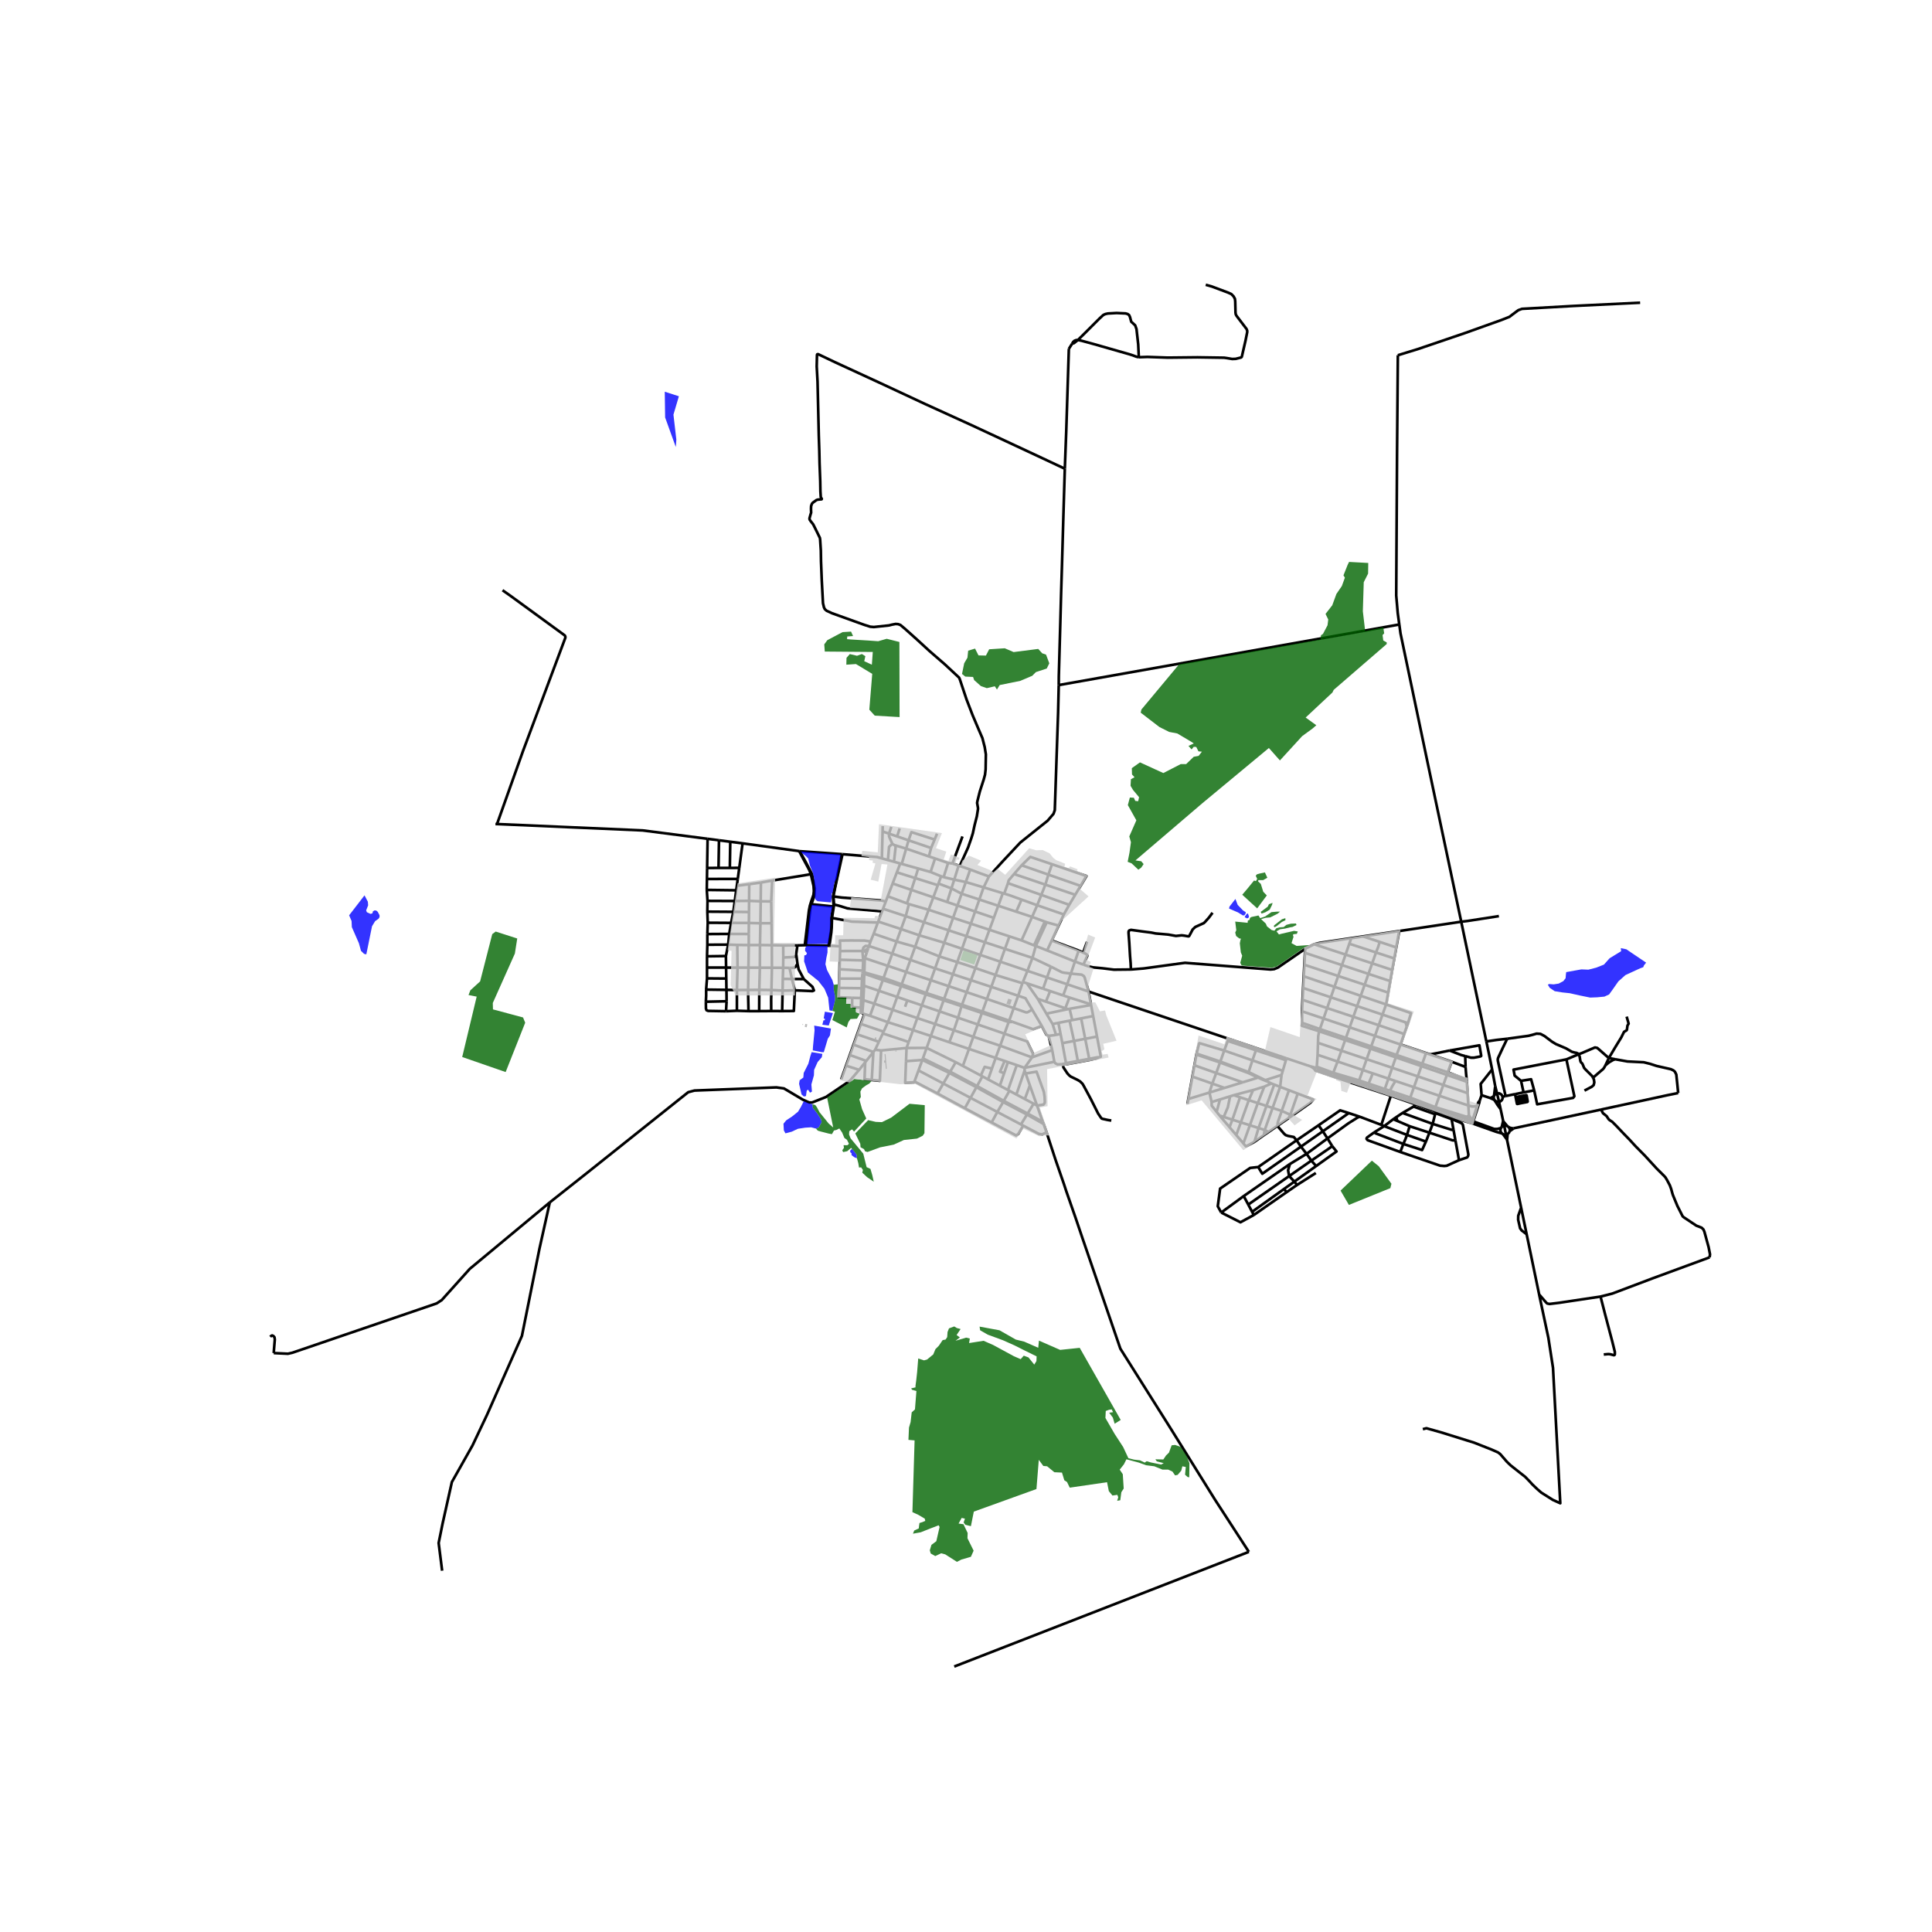 <svg xmlns="http://www.w3.org/2000/svg" width="960" height="960" viewBox="0 0 720 720"><defs><style>*{stroke-linejoin:round;stroke-linecap:butt}</style></defs><g id="figure_1"><path id="patch_1" d="M0 720h720V0H0z" style="fill:#fff"/><g id="axes_1"><path id="patch_2" d="M90 631.371h558V95.83H90z" style="fill:#fff"/><g id="LineCollection_1"><path d="m596.755 413.485-17.778 3.825-14.94 3.18" clip-path="url(#p57942ea3c9)" style="fill:none;stroke:#000"/><path d="m564.037 420.49-.61-.033-.81-.211-.443-.27M562.616 421.589l.422-.365.608-.358.39-.375M185.229 307.1l-.59.003M263.698 312.603l-24.18-3.126-54.29-2.378M187.272 219.96l3.137 2.21 20.094 14.655.192.447-.005.395-15.778 42.207-9.683 27.225M509.32 394.733l-1.432 4.032M509.32 394.733l1.4-3.942M509.32 394.733l-9.41-3.166M509.32 394.733l9.5 3.196M523.273 385.334l-9.456-3.265M523.273 385.334l-1.327 3.916M523.273 385.334l1-2.808M514.18 351.029l6.164 2.044M514.18 351.029l-6.196-2.055M512.797 354.955l.8-2.026.582-1.9M403.746 359.483l1.867.636 1.748.398 3.508.326 4.25.522 6.342-.066M486.403 353.594l-10.16 6.988-1.416.587-1.35.13-31.837-2.485-1.559.202-13.83 1.892-4.79.391" clip-path="url(#p57942ea3c9)" style="fill:none;stroke:#000"/><path d="m451.876 340.153-1.315 1.77-1.497 1.68-.477.432-3.116 1.407-.974.915-1.307 2.449-.122.104-.205.047-1.617-.286-.877-.098-2.125.225-2.825-.506-4.761-.42-1.627-.326-3.02-.384-4.516-.62-.661.208-.232.327-.025.567.278 3.812.278 4.829.215 2.613.113 2.401M509.986 362.941l1.385-3.934M509.986 362.941l-1.425 4.05M509.986 362.941l-9.88-3.275M509.986 362.941l8.103 2.687M539.561 399.627l-9.518-3.221M539.561 399.627l-.343.962M539.561 399.627l1.41-3.96M539.561 399.627l7.014 2.703M493.247 379.57l-1.352 3.923M493.247 379.57l1.34-3.885M493.247 379.57l9.73 3.282M493.247 379.57l-8.035-2.684M546.575 402.33l.08.815M546.168 397.62l.169 2.152.238 2.558M507.888 398.765l-1.375 3.872M507.888 398.765l-9.4-3.16M507.888 398.765l3.695 1.243M517.42 401.97l-5.837-1.962M517.42 401.97l2.638.887M517.42 401.97l-1.342 3.879M517.42 401.97l1.4-4.04M491.895 383.493l-.287.832M491.895 383.493l-6.636-2.303M491.895 383.493l9.7 3.283M507.111 371.108l-9.793-3.351M507.111 371.108l9.45 3.233M507.111 371.108l1.45-4.118M507.111 371.108l-1.351 3.838M502.977 382.852l9.432 3.182M502.977 382.852l1.381-3.923M502.977 382.852l-1.381 3.924M504.358 378.93l9.459 3.139M504.358 378.93l-9.772-3.245M504.358 378.93l1.402-3.984M528.363 401.14l-9.543-3.21M528.363 401.14l9.52 3.202M528.363 401.14l-1.43 4.029M528.363 401.14l1.354-3.817M537.882 404.342l9.042 3.042M537.882 404.342l-1.434 4.027M537.882 404.342l1.336-3.753M491.252 398.487l-.069-.236-.16-.19-.251-.12M490.794 399.116l.25-.132.164-.225.044-.272M491.252 398.487l5.419 1.935M497.318 367.757l-1.348 3.91M497.318 367.757l1.392-4.038M497.318 367.757l-11.454-3.92M521.452 346.972l23.105-3.476M520.344 353.073l.146-.807.962-5.294" clip-path="url(#p57942ea3c9)" style="fill:none;stroke:#000"/><path d="m507.984 348.974 7.3-1.085 6.168-.917M515.22 378.116l-1.403 3.953M515.22 378.116l1.34-3.775M515.22 378.116l-9.46-3.17M515.22 378.116l8.629 2.898M498.488 395.606l-7.458-2.509M498.488 395.606l1.421-4.04M498.488 395.606l-1.627 4.188M511.013 389.964l-.294.827M511.013 389.964l1.396-3.93M511.013 389.964l-9.417-3.188M511.013 389.964l9.45 3.198M485.425 372.61l9.161 3.075M485.425 372.61l-.213 4.276M485.425 372.61l.22-4.404M534.93 412.612l11.768 3.634M534.93 412.612l-3.405-1.3M534.93 412.612l-.025.523M534.93 412.612l1.518-4.243M496.86 399.794l9.653 2.843M496.86 399.794l-6.134-2.264M496.86 399.794l-.19.628M501.457 355.749l9.914 3.258M501.457 355.749l-11.714-3.851M501.457 355.749l-1.35 3.917M501.457 355.749l1.396-4.05M516.078 405.849l1.923.645M516.078 405.849l-6.033-2.026M486.324 355.096l-.233 4.433M486.324 355.096l.08-1.502M486.324 355.096l13.783 4.57M503.566 349.632l-.713 2.067M503.566 349.632l4.418-.658M489.743 351.898l2.091-.522 11.732-1.744M491.179 388.63l-.149 4.467M491.179 388.63l8.73 2.937M491.608 384.325l-.347 1.825-.082 2.48M526.933 405.169l-6.875-2.312M526.933 405.169l9.515 3.2M526.933 405.169l-1.371 3.865M518.82 361.456l-7.45-2.449M518.82 361.456l-.73 4.172M518.82 361.456l.777-4.273M510.72 390.791l9.462 3.254M510.72 390.791l-9.416-3.186M530.043 396.406l-9.58-3.244M530.043 396.406l-.326.917M530.043 396.406l1.402-3.952M524.71 381.297l-.437 1.23M524.71 381.297l-.861-.283M516.56 374.341l9.284 3.221-1.133 3.735M491.608 384.325l9.696 3.28M485.259 381.19l-.09 1.08 6.44 2.055M517.339 369.905l-.778 4.436M517.339 369.905l.75-4.277M517.339 369.905l-8.778-2.915M546.924 407.384l-.269-4.239M546.924 407.384l.284 4.603M559.341 420.393l-1.362.342-1.164-.017-7.811-2.829M559.341 420.393l-.169.508.002.534.173.506.326.43M559.341 420.393l.32-.43M508.56 366.99l-9.85-3.27M506.513 402.637l-.29.818M506.513 402.637l3.532 1.186M513.817 382.069l-1.408 3.965M539.218 400.59l7.437 2.555M539.218 400.59l-9.5-3.267M501.304 387.605l.292-.83M501.304 387.605l-1.395 3.962M548.079 416.673l-.649-1.088M548.079 416.673l.858.234M548.079 416.673l-1.381-.427M505.76 374.946l-9.79-3.28M495.97 371.666l-1.384 4.02M495.97 371.666l-10.324-3.46M485.212 376.886l.047 4.304M500.107 359.666l-1.397 4.053M525.562 409.034l5.963 2.277M525.562 409.034l-5.588-1.87M525.562 409.034l-.063.929M491.03 393.097l-.304 4.433M502.853 351.699l9.944 3.256M520.344 353.073l-.747 4.11M549.32 417.042l-.383-.135M549.32 417.042l1.977-6.116.137-.725M549.32 417.042l-.316.847M531.445 392.454l1.525.514M531.445 392.454l-9.5-3.204M512.797 354.955l-1.426 4.052M512.797 354.955l6.8 2.228M489.743 351.898l-3.34 1.696M485.864 363.837l-.218 4.37M485.864 363.837l.227-4.308M518.82 397.93l1.362-3.885M498.71 363.72l-12.62-4.19M529.717 397.323l-9.535-3.278M540.972 395.667l-8.002-2.699M540.972 395.667l5.196 1.952M536.448 408.369l10.76 3.618M506.223 403.455l-2.58-.818M506.223 403.455l3.541 1.196M521.946 389.25l-1.484 3.912M521.946 389.25l-9.537-3.216M520.182 394.045l.28-.883M547.208 411.987l.222 3.598M550.49 412.12l-1.063.227-.826.02-1.393-.38M345.344 390.529l-7.502.016M345.344 390.529l10.827 5.316M345.344 390.529l1.567-4.458M345.344 390.529l-1.402 3.89M326.14 391.216l2.213.26M326.14 391.216l-.663.836M326.14 391.216l1.39-2.965M406.569 374.286l.045.243M406.569 374.286l-8.03-2.536M406.569 374.286l-.898-4.78M298.057 317.218l-.226-.03M298.057 317.218l15.67 1.094M302.385 336.985l1.092-3.1.186-2.748-1.084-5.415-2.184-4.22-2.338-4.284M325.598 347.978l1.544-4.164M325.598 347.978l8.525 2.907M325.598 347.978l-1.176 2.882M327.292 343.443l8.51 2.801M327.292 343.443l1.421-3.796M327.292 343.443l-.15.37M405.67 369.507l52.181 17.617M399.084 362.834l4.002.383.863.556.286.555 1.436 5.179M405.67 369.507l-2.829-.957-5.11-1.728M355.62 327.813l1.639-5.237M355.62 327.813l-1.042 3.275M355.62 327.813l-3.964-.934M355.62 327.813l4.303.9M384.768 356.983l1.237-4.442M384.768 356.983l6.88 3.254M384.768 356.983l-10.25-3.373M384.768 356.983l-1.873 4.824M340.252 383.89l6.659 2.181M340.252 383.89l-9.36-2.941M340.252 383.89l1.604-4.484M340.252 383.89l-1.608 4.44M341.856 379.406l6.642 2.221M341.856 379.406l-9.215-3.083M341.856 379.406l1.699-4.75M343.555 374.656l6.627 2.256M343.555 374.656l-5.422-1.825M343.555 374.656l1.462-4.088M345.2 370.058l-9.16-3.235M345.2 370.058l1.705-4.769M345.2 370.058l-.183.51M345.2 370.058l6.645 2.197M346.905 365.29l6.634 2.222M346.905 365.29l-9.217-3.071M346.905 365.29l1.575-4.404M348.48 360.886l1.586-4.467M348.48 360.886l-9.187-3.154M348.48 360.886l6.645 2.185M350.066 356.42l1.833-5.093M350.066 356.42l-9.02-3.586M350.066 356.42l6.675 2.133M351.9 351.327l6.62 2.239M351.9 351.327l-9.319-2.778M351.9 351.327l1.64-4.623M361.575 324.06l-1.652 4.654M361.575 324.06l-3.95-1.358M368.565 326.613l-3.221-1.142-3.77-1.411M332.49 314.492l.882.474M331.32 310.679l-.009.93.233.636.735 1.616.15.312.062.319M330.91 320.52l.422-4.933.76-.728.243-.176.156-.191M398.466 337.207l-2.012 3.587M398.466 337.207l2.241-3.746M398.466 337.207l-10.396-3.704M322.28 357.087l8.603 2.865M322.28 357.087l.741-2.087M322.28 357.087l-.149 4.694M384.662 376.259l3.595 6.085M377.777 375.689l4.605 1.603.561-.049 1.719-.984M379.437 371.083l2.71.918 2.515 4.258M322.114 362.38l-.64-.112M322.114 362.38l.017-.599M322.114 362.38l7.168 2.051M322.114 362.38l-.01.496M390.783 386.032l-.83-.454-1.696-3.234M377.395 380.826l7.614 2.724 3.248-1.206M321.98 367.351l5.586 1.886M321.98 367.351l.041-2.612M321.98 367.351l-.021.995M321.773 372.742l4.074 1.309M321.773 372.742l-.004-.746M321.773 372.742l-.421 4.782M384.592 394.056 372.73 389.7M384.592 394.056l-2.769 3.9M384.592 394.056l7.531-2.716M374.343 385.219l8.413 2.892 2.23 4.656-.394 1.29M321.352 377.524l.788.397M320.822 375.54l-.053 1.826.583.158M381.823 397.957l-2.904-1.021M381.823 397.957l11.098-2.265M381.823 397.957l.015.998M324.231 378.536l6.66 2.413M324.231 378.536l-2.091-.615M324.231 378.536l1.616-4.485M325.847 374.05l6.794 2.273M325.847 374.05l1.719-4.813M327.566 369.237l6.787 2.301M327.566 369.237l1.423-3.983M329.282 364.431l1.6-4.479M329.282 364.431l-.293.823M329.282 364.431l6.758 2.392M330.883 359.952l6.805 2.267M330.883 359.952l1.626-4.552M332.509 355.4l1.614-4.515M332.509 355.4l-8.658-2.832M332.509 355.4l6.784 2.332M334.123 350.885l1.678-4.64M334.123 350.885l6.924 1.95M335.801 346.244l6.78 2.305M335.801 346.244l1.737-4.807M330.892 380.949l1.749-4.626M330.892 380.949l-1.6 3.54M332.641 376.323l1.712-4.785M334.353 371.538l3.78 1.293M334.353 371.538l1.458-4.074M336.04 366.823l1.648-4.604M336.04 366.823l-.23.64M337.688 362.219l1.605-4.487M339.293 357.732l1.754-4.898M341.047 352.834l1.534-4.285M344.351 343.682l-.692 1.852-1.078 3.015M346.91 386.071l6.867 2.337M346.91 386.071l1.588-4.444M348.498 381.627l6.976 2.322M348.498 381.627l1.684-4.715M380.703 350.445l3.927-8.75M380.703 350.445l4.653 1.865M380.703 350.445l-4.511-1.486M386.005 352.541l4.08-8.828M386.005 352.541l4.241 1.66M385.356 352.31l.264.11.385.121M386.539 337.363l-1.91 4.332M386.539 337.363l9.915 3.431M386.539 337.363l1.531-3.86M386.539 337.363l-5.836-2.112M384.63 341.695l-5.9-1.94M389.374 343.45l-1.099-.407-3.645-1.348M335.489 321.8l-1.25 3.295M335.489 321.8l-2.332-.652M335.489 321.8l.57.16M350.182 376.912l6.88 2.374M350.182 376.912l1.477-4.133M351.845 372.255l1.694-4.743M351.845 372.255l-.186.524M351.845 372.255l4.332 1.43M355.125 363.071l6.74 2.217M355.125 363.071l1.616-4.518M355.125 363.071l-1.586 4.44M356.741 358.553l1.779-4.987M363.513 360.782l-3.403-1.162-3.369-1.067M358.52 353.566l1.647-4.68M358.52 353.566l6.794 2.297M368.565 326.613l-1.999 4.084M394.564 255.305l-.24 10.243-1.236 36.388-.472 1.345-2.188 2.561-10.204 8.164-6.608 7.063-5.05 5.544M386.472 412.01l-1.28-.684M386.472 412.01l-2.674-7.531M386.472 412.01l2.113 6.017M382.234 400.072l4.062-.696 2.724 7.552.262 1.776.099 1.968-.132.507-.426.476-2.351.355M342.302 398.91l9.245 4.88M342.302 398.91l1.423-3.896M342.302 398.91l-1.507 4.123M390.013 421.985l-1.08-3.109M381.326 419.487l5.863 3.09 1.156.193 1.668-.785M465.41 578.325l-12.594-19.403-17.068-27.398-18.224-28.907-14.148-41.263-2.495-7.371-3.509-10.047-.844-2.577-3.103-8.97-3.412-10.404M340.795 403.033l8.591 4.47M337.65 395.474l-.312 8.025 3.31-.153.147-.313M381.326 419.487l-.84-.444M369.551 418.31l9.107 4.838.788-.507 1.88-3.154M372.613 404.607l3.04 1.623M372.613 404.607l-4.366-2.333M374.206 399.963l-.07.206-1.523 4.438M375.628 395.819l3.29 1.117M375.628 395.819l-1.235-.447M375.628 395.819l-1.422 4.144M375.653 406.23l.534.286M375.653 406.23l3.266-9.294M381.919 409.578l3.274 1.748M381.919 409.578l-3.146-1.68M381.919 409.578l1.88-5.099M383.798 404.479l-1.564-4.407M378.773 407.897l-2.586-1.381M378.773 407.897l3.065-8.942M381.838 398.955l.396 1.117M369.551 418.31l-9.988-5.306M369.551 418.31l2.121-3.913M376.187 406.516l-2.112 3.737M349.386 407.504l10.177 5.5M349.386 407.504l2.161-3.714M356.171 395.845l2.66 1.4M356.171 395.845l-2.066 3.55M359.563 413.004l2.131-3.867M361.694 409.137l9.978 5.26M361.694 409.137l-10.147-5.347M361.694 409.137l2.184-3.963M366.106 401.131l2.141 1.143M366.106 401.131l-.585-.313M366.106 401.131l-1.984 3.6M351.547 403.79l2.277-3.912M353.777 388.408l7.337 2.485M353.777 388.408l1.697-4.459M355.474 383.95l7.266 2.421M355.474 383.95l1.587-4.664M357.061 379.286l7.324 2.509M357.061 379.286l1.263-4.32M358.512 374.454l-2.335-.77M358.512 374.454l1.72-4.7M358.512 374.454l-.188.512M358.512 374.454l7.607 2.52M360.231 369.753l7.571 2.54M360.231 369.753l-6.692-2.241M360.231 369.753l1.634-4.465M361.865 365.288l1.648-4.506M361.865 365.288l7.562 2.487M363.513 360.782l7.501 2.565M363.513 360.782l1.8-4.92M365.314 355.863l1.722-4.717M365.314 355.863l7.486 2.53M373.726 332.87l-1.71 4.678M373.726 332.87l-7.16-2.173M373.726 332.87l.514.156M366.566 330.697l-6.643-1.983M366.566 330.697l-1.595 4.534M358.83 397.244l6.691 3.574M358.83 397.244l2.284-6.351M361.114 390.893l9.932 3.37M361.114 390.893l1.626-4.522M362.74 386.371l9.99 3.328M362.74 386.371l1.645-4.576M364.385 381.795l9.958 3.424M364.385 381.795l1.537-4.271M366.119 376.974l1.683-4.681M366.119 376.974l-.197.55M366.119 376.974l9.975 3.386M367.802 372.293l9.975 3.396M367.802 372.293l1.625-4.518M369.427 367.775l1.587-4.428M369.427 367.775l10.01 3.308M371.014 363.347l10.012 3.065M371.014 363.347l1.786-4.953M372.8 358.394l1.718-4.784M372.8 358.394l10.095 3.413M376.192 348.96l-1.674 4.65M376.192 348.96l-7.458-2.456M388.07 333.503l1.51-3.82M375.645 329.117l.365.14 12.06 4.246M389.58 329.682l-11.666-3.96M389.58 329.682l11.127 3.779M389.58 329.682l1.127-3.735M390.707 325.948l-9.956-3.484M390.707 325.948l11.985 4.193M390.707 325.948l1.343-3.878M402.692 330.141l2.195-3.668-12.837-4.403M380.751 322.464l3.221-3.128 8.078 2.734M370.365 342.055l1.651-4.507M370.365 342.055l-1.63 4.45M370.365 342.055l-6.964-2.363M363.401 339.692l-6.58-2.233M363.401 339.692l1.57-4.46M363.401 339.692l-1.594 4.531M356.82 337.459l1.56-4.394M356.82 337.459l-1.627 4.586M356.82 337.459l-3.839-1.303M332.657 329.258l1.581-4.163M332.657 329.258l-1.812 4.772M332.657 329.258l6.99 2.373M334.238 325.095l6.837 2.149M349.505 329.893l-8.43-2.65M349.505 329.893l.234-.627M349.505 329.893l-1.687 4.513M354.578 331.088l-4.839-1.822M354.578 331.088l3.801 1.977M354.578 331.088l-1.597 5.068M349.74 329.266l.997-2.692M344.351 343.682l-6.813-2.245M344.351 343.682l9.189 3.022M344.351 343.682l1.732-4.635M346.083 339.047l9.11 2.998M346.083 339.047l-7.344-2.116M346.083 339.047l1.735-4.641M347.818 334.406l-8.17-2.775M347.818 334.406l5.163 1.75M350.737 326.574l-3.944-1.611M350.737 326.574l.919.305M374.518 353.61l-7.482-2.464M367.036 351.146l1.698-4.642M367.036 351.146l-6.87-2.26M360.167 348.885l-6.627-2.181M360.167 348.885l1.64-4.662M353.54 346.704l1.653-4.659M329.09 338.655l1.013-2.67M329.09 338.655l-.377.992M329.09 338.655l8.448 2.782M330.845 334.03l-.742 1.954M330.845 334.03l7.133 2.621M355.193 342.045l6.614 2.178M361.807 344.223l6.927 2.281M390.085 343.713l-.71-.263M390.085 343.713l4.422 1.229M394.507 344.942l-2.56 5.565M394.507 344.942l1.947-4.148M372.016 337.548l-7.045-2.317M372.016 337.548l6.715 2.207M364.97 335.231l-6.59-2.166M358.38 333.065l1.543-4.351M378.73 339.755l1.973-4.504M374.24 333.026l1.842.553 4.62 1.672M337.538 341.437l1.2-4.506M338.739 336.93l-.76-.279M339.647 331.631l1.428-4.387M337.978 336.651l.575-1.585 1.094-3.435M341.075 327.244l1.107-3.572M342.182 323.672l-6.122-1.712M342.182 323.672l4.611 1.29M402.692 330.141l-1.985 3.32M380.751 322.464l-2.837 3.257M375.645 329.117l.26-1.03 2.009-2.366M375.645 329.117l-1.405 3.909M390.246 354.201l1.7-3.694M390.246 354.201l10.355 4.134M400.6 358.335l3.146 1.148M400.6 358.335l1.395-4.078M400.6 358.335l-1.516 4.499M357.259 322.576l.366.126M357.259 322.576l-2.302-.792M368.247 402.274l1.41-4.037M371.046 394.264l3.347 1.108M371.046 394.264l1.684-4.565M371.046 394.264l-1.389 3.973M372.73 389.7l1.613-4.481M374.343 385.219l1.56-4.327M381.026 366.412l-1.59 4.671M381.026 366.412l.18-.442M379.437 371.083l-1.66 4.606M377.777 375.689l-1.683 4.67M346.17 319.164l2.302.763M346.17 319.164l-8.467-2.903M346.17 319.164l.826-3.141M349.203 310.705l-.897 2.162M328.646 319.886l.266-10.028M328.646 319.886l2.263.633M313.979 318.332l12.95 1.074 1.717.48M328.965 307.883l-.053 1.975M346.996 316.023l1.31-3.156M346.996 316.023l-8.406-2.865M331.32 310.679l-.557-.19-1.85-.63M336.06 321.96l1.643-5.699M337.703 316.261l-4.33-1.295M337.703 316.261l.887-3.103M338.59 313.158l-4.252-1.45M348.306 312.867l-8.643-2.753-1.073 3.044M334.338 311.708l-3.019-1.029M334.338 311.708l.951-2.973M331.32 310.679l.841-2.53M330.91 320.52l2.247.628M333.372 314.966l.417.529-.632 5.653M346.793 324.963l1.68-5.036M348.472 319.927l4.858 1.674M392.123 391.34l-1.34-5.308M392.123 391.34l.798 4.352M395.853 396.601l-1.269.04-.51.031-.351-.185-.479-.278-.323-.517M390.783 386.032l2.776-.354M382.665 366.436l-1.46-.466M382.665 366.436l6.053 2.026M386.743 372.24l-1.33-1.892-2.748-3.912M393.56 385.678l-1.297-4.056M393.56 385.678l1.675-.373M395.235 385.305l.67 3.451M395.235 385.305l-.8-4.11M394.436 381.194l-2.173.428M394.436 381.194l4.163-.818M397.266 396.21l.076.416M397.266 396.21l-1.361-7.454M397.266 396.21l-1.22.34-.193.051M397.266 396.21l4.403-.821M395.905 388.756l4.358-.827M408.826 386.302l-4.397.836M408.826 386.302l-1.438-7.654M409.566 394.04l.668-.248-1.408-7.49M407.388 378.648l-4.478.88M407.388 378.648l-.774-4.12M392.263 381.622l-2.298-3.858M389.965 377.764l8.102-1.702M389.965 377.764l-3.222-5.524M398.067 376.062l.528-.11M398.067 376.062l-1.049-.304M389.782 373.28l-.92-.315-2.12-.725M397.018 375.758l-7.236-2.478M397.018 375.758l1.521-4.008M398.54 371.75l-2.332-.78M405.918 394.596l-1.489-7.458M405.918 394.596l.083.417M405.918 394.596l-4.249.793M409.566 394.04l-.771.007-2.877.55M404.429 387.138l-4.166.79M404.429 387.138l-1.519-7.61M402.91 379.528l-3.301.632M398.599 380.376l1.01-.216M398.599 380.376l1.664 7.553M400.263 387.929l1.406 7.46M401.67 395.389l.078.417M371.672 414.397l8.813 4.646M371.672 414.397l2.168-3.691M380.485 419.043l2.24-3.679M382.724 415.364l6.209 3.512M382.724 415.364l.251-.378M382.724 415.364l-8.884-4.658M382.975 414.986l-8.9-4.733M382.975 414.986l2.218-3.66M382.975 414.986l5.61 3.041M313.061 354.425l8.332-.01M313.061 354.425l-.093 3.244M313.061 354.425l.038-1.766M321.393 354.416l.311 3.497M321.393 354.416l.549.01M323.851 352.568l-1.28-.06-.79.636-.388 1.272M321.704 357.913l-8.736-.244M321.704 357.913l-.178 3.808M312.968 357.669l-.092 3.542M322.131 361.781l-.605-.06M312.876 361.211l8.65.51M312.876 361.211l-.09 3.485M322.021 364.74l-.78-.032M322.021 364.74l.083-1.864M312.786 364.696l8.456.012M312.786 364.696l-.09 3.48M321.959 368.346l-.853-.052M321.769 371.996l.14-2.678.05-.972M312.696 368.176l8.41.118M317.586 371.857l-4.997-.2.107-3.481M321.769 371.996l-.842-.051M313.099 352.66l-3.989-.217M324.422 350.86l-2.32-.342-4.86-.038-4.23.043.087 2.136M323.851 352.568l.57-1.708M323.851 352.568l-.325.878M321.526 361.721l-.052.547M274.597 330.1l4.613-.586M274.597 330.1l-.227 1.684M274.597 330.1l.347-2.553M287.49 368.938l.184-8.296M287.49 368.938l4.164.22M287.49 368.938l-4.531-.054M287.408 376.779l-.022-4.402.103-3.439M287.76 328.163l-4.19.731M287.76 328.163l-.352 7.757" clip-path="url(#p57942ea3c9)" style="fill:none;stroke:#000"/><path d="m302.184 325.795-1.524.253-12.9 2.115M274.626 368.947l.238-8.354M274.626 368.947l4.174-.031M274.626 368.947l-3.9-.053M274.626 368.947l-.003 7.734M274.773 352.153l.09 8.44M274.773 352.153l4.27.052M274.773 352.153l-3.406-.116M282.959 368.884l.221-8.26M282.959 368.884l-4.159.032M282.959 368.884l-.038 7.927M283.57 328.894l-4.36.62M283.57 328.894l-.083 7.01M278.8 368.916l.126-8.308M278.94 376.811l-.143-6.929.003-.966M279.21 329.514l-.045 6.21M291.654 369.157l.069-4.345M291.654 369.157l-.165 7.638M291.654 369.157l4.558-.093M291.875 352.336l5.299-.024M291.875 352.336l-4.235-.087M291.904 356.831l.004-.272-.033-4.223M279.042 352.205l.004-4.132M279.042 352.205l-.116 8.403M279.042 352.205l4.178-.011M283.22 352.194l.166-8.119M283.22 352.194l-.04 8.43M283.22 352.194l4.42.055M287.64 352.25l-.102-8.195M287.64 352.25l.034 8.392M274.864 360.593l4.062.015M274.864 360.593l-4.272-.008M278.926 360.608l4.254.017M283.18 360.625l4.494.017M287.674 360.642l4.186.026M291.86 360.668l.044-3.837M291.86 360.668l-.137 4.144M291.86 360.668l2.36.02M388.585 418.027l.348.849M374.075 410.253l-.235.453M374.075 410.253l-9.953-5.521M364.122 404.732l-.244.442M364.122 404.732l-10.017-5.338M354.105 399.394l-.281.484M354.105 399.394l-10.163-4.976M343.942 394.418l-.217.596M343.725 395.014l10.099 4.864M343.725 395.014l-6.075.46M353.824 399.878l10.054 5.296M363.878 405.174l9.962 5.532M320.176 398.704l2.244-2.807M320.176 398.704l-4.867-1.567M204.892 448.092l14.038-11.113 37.545-29.945 2.344-.62 30.511-1.174 2.834.392 7.05 4.191 2.328 1.044h1.112l5.179-2.055 8.823-5.964 3.52-4.144M451.539 410.703l3.121-.968M451.539 410.703l-.822-3.548M453.408 414.352l-1.844-2.303-.025-1.346M473.814 403.79l-2.664 1.174M473.814 403.79l-1.709-.859M473.814 403.79l1.042.4M481.669 415.693l-.786-.253M481.669 415.693l-1.437.99M483.628 407.55l5.785 2.216-1.057 1.203-6.687 4.724M459.77 408.149l7.208-1.907M459.77 408.149l-1.343.417M459.77 408.149l2.362.775M465.202 399.882l.117-.356M465.202 399.882l3.651 1.71M465.202 399.882l-10.532-3.92M468.853 401.591l.453-.132M468.853 401.591l-5.765 1.769M468.853 401.591l2.406 1.066M472.74 421.88l-1.41-.764M472.74 421.88l3.293-2.303M472.74 421.88l-1.762 1.179M454.538 415.765l1.514.482M454.538 415.765l-1.13-1.413M454.538 415.765l3.668 4.295M453.408 414.352l1.252-4.617M458.427 408.566l-.481.15-3.286 1.019M456.052 416.247l3.22 1.026M458.427 408.566l-.85 4.083-1.525 3.598M458.206 420.06l2.518 2.95M458.206 420.06l1.066-2.787M459.272 417.273l3.151 1.003M459.272 417.273l2.86-8.35M462.132 408.924l3.265 1.07M468.284 390.647l-.237.765M468.284 390.647l-10.433-3.523M468.284 390.647l11.14 3.76M460.724 423.01l2.647 3.101M460.724 423.01l1.699-4.734M462.423 418.276l3.37 1.073M462.423 418.276l2.974-8.283M465.397 409.993l3.352 1.1M465.397 409.993l1.581-3.751M466.978 406.242l4.172-1.278M463.371 426.111l2.422-6.762M467.49 425.532l-3.161 1.701-.958-1.122M465.793 419.349l3.236 1.033M465.793 419.349l2.956-8.257M468.749 411.092l3.228 1.058M468.749 411.092l2.4-6.128M467.49 425.532l3.488-2.473M467.49 425.532l1.54-5.15M469.03 420.382l2.3.734M469.03 420.382l2.947-8.232M471.977 412.15l2.274.746M471.977 412.15l2.88-7.96M474.856 404.19l2.215.848M470.978 423.059l.352-1.943M471.33 421.116l2.921-8.22M474.251 412.896l3.417 1.12M474.251 412.896l2.82-7.858M477.07 405.038l3.295 1.262M477.07 405.038l.53-4.438M476.033 419.577l4.199-2.894M477.668 414.016l-1.432 4.095-.203 1.466M483.19 424.956l-1.017-1.22-2.118-.404-.957-.326-.69-.648-2.375-2.78M477.668 414.016l3.215 1.424M477.668 414.016l2.697-7.716M480.365 406.3l3.263 1.25M480.883 415.44l2.745-7.89M480.883 415.44l-.651 1.243M316.716 393.176l-1.407 3.96M316.716 393.176l1.38-3.883M316.716 393.176l6.121 2.196M319.454 385.47l-1.358 3.823M319.454 385.47l1.38-3.883M319.454 385.47l8.075 2.78M315.31 397.137l-1.821 5.123M329.292 384.489l-.294.627M329.292 384.489l-8.458-2.902M328.353 391.476l9.489-.93M324.876 402.471l3.017.31.46-11.305M325.477 392.052l-2.64 3.32M325.477 392.052l-7.381-2.759M325.477 392.052l-.601 10.42M338.644 388.33l-.802 2.215M338.644 388.33l-9.646-3.214M337.65 395.474l.192-4.929M322.837 395.372l-.417.525M327.53 388.25l1.468-3.134M320.834 381.587l1.306-3.666" clip-path="url(#p57942ea3c9)" style="fill:none;stroke:#000"/><path d="m322.42 395.897-.228 6.297 2.684.277M382.895 361.807l-1.69 4.163M382.895 361.807l7.292 2.466M376.094 380.36l-.192.532M376.094 380.36l1.301.466M494.713 424.258 486.917 430M494.713 424.258l-1.733-2.661M494.713 424.258l1.767 2.865M506.81 416.194l-.814.235-3.44 2.169-7.843 5.66M491.383 419.363l-8.194 5.593M491.383 419.363l1.597 2.234M502.655 414.81l-3.218-1.019-8.054 5.572M465.192 448.904l1.431 2.705M465.192 448.904l-1.698-3.163M465.192 448.904l15.236-10.616M468.896 434.919l14.293-9.963M455.118 451.878l-1.293-2.335.877-6.589 11.2-7.698 2.994-.337M484.824 427.32l-14.401 10.098-1.527-2.5M490.745 434.919l-.262-.367M506.81 416.194l-4.155-1.383M506.81 416.194l7.97 3.013M455.118 451.878l8.376-6.137M467.262 452.798l-4.984 2.71-7.16-3.63M480.697 433.803l-17.203 11.938M480.697 433.803l6.22-3.804M480.428 438.288l-.402-2.181.67-2.304M483.371 441.606l-.998-1.259M483.371 441.606l7.007-4.463M483.371 441.606l-3.842 2.65M482.373 440.347l-1.945-2.06M482.373 440.347l8.11-5.795M482.373 440.347l-3.738 2.67M466.623 451.609l.64 1.189M466.623 451.609l12.012-8.592M467.262 452.798l12.267-8.543M514.78 419.207l1.067.468M518.302 408.346l-.059.242-.076.26-3.387 10.359M502.655 414.81l-9.675 6.787M492.98 421.597l-8.156 5.723M484.824 427.32l2.093 2.68M484.824 427.32l-1.635-2.364M456.327 405.434l6.761-2.074M456.327 405.434l-5.61 1.72M456.327 405.434l-4.535-1.617M442.87 409.562l7.847-2.407M442.87 409.562l1.51-8.333M442.87 409.562l-.33 1.827M450.717 407.155l1.075-3.338M457.851 387.124l-.293.806M463.088 403.36l-9.838-3.476M466.747 395.165l-1.428 4.36M466.747 395.165l1.3-3.753M466.747 395.165l-10.52-3.655M466.747 395.165l11.308 3.888M478.055 399.053l1.165-3.951M478.055 399.053l-.456 1.547M471.26 402.657l.286-.112M471.26 402.657l.845.274M477.6 400.6l-6.054 1.945M479.425 394.408l-.205.694M479.425 394.408l9.023 3.018M365.521 400.818l1.426-3.227 2.71.646M374.206 399.963l-1.525-.577 1.712-4.014M445.869 393.01l8.8 2.953M445.869 393.01l-.727 4.01M445.869 393.01l.085-.353M479.22 395.102l-11.173-3.69M457.558 387.93l10.489 3.482M457.558 387.93l-1.33 3.58M401.995 354.257l1.657.743M401.995 354.257l-10.049-3.75M297.19 359.196l-.415-3.213M294.22 360.688l1.005.008.795-.106.44-.281.73-1.113" clip-path="url(#p57942ea3c9)" style="fill:none;stroke:#000"/><path d="m299.55 364.877-1.915-3.6-.445-2.081M291.723 364.812l3.41.028M299.55 364.877l-4.418-.037M296.212 369.064l6.577.293.54-.244-.54-1.354-3.238-2.882M310.061 342.095l1.061.194 6.371 1.172 9.649.353M310.83 337.111l.486.094 1.286.322 3.242 1.003 12.87 1.117M310.603 334.16l.611.007 2.514.33 14.835 1.102 1.54.385M263.155 368.79l7.571.104M263.155 368.79l.328-4.172M263.053 373.304l.11-2.292-.008-2.221M263.487 360.57l7.105.015M263.487 360.57l-.004 4.048M263.487 360.57l.004-4.184M270.526 356.286l.841-4.25M270.526 356.286l.066 4.3M270.526 356.286l-7.035.1M271.367 352.037l-7.758.035M271.367 352.037l.397-3.994M263.61 352.072l-.12 4.314M263.61 352.072l.003-3.976M270.66 364.679l.066 4.215M270.66 364.679l-7.177-.061M270.592 360.585l.034 2.047.034 2.047M399.084 362.834l-1.354 3.988M391.649 360.237l4.015 2.061.72.179 2.7.357M351.656 326.88l1.674-5.279M353.33 321.601l1.627.183M270.777 373.141l-.02-2.354-.03-1.893M451.792 403.817l-7.412-2.588M451.792 403.817l1.458-3.933M454.67 395.963l.121-.348M454.67 395.963l-1.42 3.92M453.25 399.884l-8.108-2.865M456.227 391.51l-1.436 4.105M445.954 392.657l.907-3.75.135-.155 9.231 2.758M444.38 401.229l.762-4.21M480.428 438.288l8.272-5.753M488.7 432.535l1.783 2.017M488.7 432.535l-1.783-2.536M496.48 427.123l-1.24.921-6.54 4.49M490.483 434.552l7.6-5.429-1.603-2M263.698 312.603l4.246.55M263.698 312.603l-.168 10.856M276.74 314.29l-4.594-.595M276.74 314.29l21.091 2.897M276.74 314.29l-1.238 9.14M403.652 355l.885.397.6.453.078.345-1.469 3.288M396.208 370.97l1.522-4.148M396.208 370.97l-4.852-1.625M397.73 366.822l-7.543-2.55M399.609 380.16l-1.014-4.208M398.595 375.952l8.02-1.423M390.187 364.273l-1.469 4.19M391.649 360.237l-.96 2.652-.502 1.384M388.718 368.462l2.638.883M567.783 407.106l-.933-4.312M567.783 407.106l-3.18.645M567.783 407.106l3.95-.762M583.75 394.801l-19.7 3.817.422 2.235 2.378 1.94M571.734 406.344l-1.14-4.138-3.744.588M583.75 394.801l2.969 13.734-.473.62-13.391 2.38-1.121-5.19M583.75 394.801l4.614-1.936M555.415 409.22l-3.272-1.077M555.415 409.22l1.47.668M555.415 409.22l1.286-.64M552.143 408.143l-.71 2.058M556.067 398.55l-4.261 5.401.337 4.192M549.004 417.89l-.343-.116M549.004 417.89l-.278.769M465.41 578.325l-109.795 42.747M521.476 232.727l-123.762 22.027-2.564.457-.586.094M396.826 174.682l-.562 18.644-.502 17.45-.32 10.501-.292 10.803-.565 19.999-.021 3.226M520.938 132.392l-.303 37.107-.304 52.43.565 6.554.58 4.244" clip-path="url(#p57942ea3c9)" style="fill:none;stroke:#000"/><path d="m544.557 343.496-12.69-60.046-9.936-47.397-.455-3.326M544.557 343.496l9.36 44.614M558.594 341.405l-11.739 1.823-2.298.268M297.174 352.312l2.749-.065M296.775 355.983l-.058-.49.457-3.18M270.777 373.141l-.202 3.703M270.777 373.141l-7.724.163M270.575 376.844l-6.68-.114-.573-.229-.236-.587-.033-2.61M308.781 352.435l.33.008M308.781 352.435l-8.395-.171M310.502 337.829l-.678 4.223-.052 4.014-.99 6.369M313.727 318.312l.252.02M310.502 337.829l.135-.71-.224-2.96 3.314-15.847M300.386 352.264l-.463-.017M302.385 336.985l-.28.837-1.719 14.442M405.118 350.943 403.652 355M389.782 373.28l1.574-3.935M279.125 339.884l-5.841-.077M279.125 339.884l.04-4.16M279.125 339.884l-.04 4.077M272.146 313.695l-4.202-.543M272.146 313.695l-.155 9.743M271.991 323.438l-4.216.01M275.502 323.43l-2.29.006-1.22.002M267.944 313.152l-.169 10.297M267.775 323.449l-4.245.01M275.502 323.43l-.558 4.117M263.53 323.46l-.064 4.11M274.944 327.547l-11.478.022M263.466 327.57l-.063 4.077M274.37 331.784l-.541 3.998M274.37 331.784l-10.967-.137M263.403 331.647l.265 4.09M279.046 348.073l.04-4.112M279.046 348.073l-7.282-.03M287.538 344.055l-.13-8.135M287.538 344.055l-4.152.02M283.386 344.075l.101-8.171M283.386 344.075l-4.3-.114M272.456 343.93l4.015.018 2.615.013M287.408 335.92l-3.921-.016M283.487 335.904l-4.322-.18M279.165 335.724l-5.336.058M273.829 335.782l-.545 4.025M273.829 335.782l-10.16-.046M263.668 335.736l-.065 4.007M273.284 339.807l-.828 4.122M273.284 339.807l-9.681-.064M263.603 339.743l.15 4.133M272.456 343.93l-.692 4.113M272.456 343.93l-8.703-.054M263.753 343.876l-.14 4.22M271.764 348.043l-8.151.053M559.975 408.716l1.101-.25M559.975 408.716l-.407-.78-.764-.464-.903-.018M558.642 410.635l.61-.242.47-.45.253-.589v-.638M558.642 410.635l-.74-3.181M558.642 410.635l.59 2.72M556.956 409.991l.746.56.94.084M556.885 409.888l.071.103M556.701 408.58l-.051.674.235.634M557.901 407.454l-.68-2.677M557.901 407.454l-.7.36-.452.63M560.567 419.493l-.49.17-.416.3M559.661 419.964l.525-2.224M490.008 398.638l.151.3.291.176.344.002M488.448 397.426l.994.621.566.59M490.476 397.942l-.263.131-.17.234-.035.33M490.794 399.116l.638.196 11.877 4.117M543.726 432.364l-1.343-7.441M540.96 417.044l.923.335.718.327.94.386 1.214.522.405.555.128.636 1.93 10.455-.102.538-.337.538-3.053 1.028M521.85 429.314l14.81 5.088 1.585.131.877-.082 4.604-2.087M540.96 417.044l.726 4.017M540.96 417.044l-5.992-2.194M534.968 414.85l.205-.558M534.968 414.85l-.145.395M535.173 414.292l9.973 3.323 3.256.93M535.173 414.292l-.401-.147M527.487 411.528l-.686.866M527.487 411.528l7.285 2.617M527.487 411.528l.305-.793M527.487 411.528l-9.185-3.182M512.11 422.015l3.737-2.34M521.85 429.314l-12.194-4.404-.387-.505.058-.294.194-.245 2.59-1.85M522.981 426.317l-10.288-3.935-.583-.367M496.67 400.422l6.974 2.215M560.567 419.493l-.357-1.64M561.23 422.837l-.327-1.69-.336-1.654M561.72 419.65l-.563-.174-.59.017M562.174 419.976l-.454-.326M562.616 421.589l.056-.432-.058-.43-.17-.403-.27-.348" clip-path="url(#p57942ea3c9)" style="fill:none;stroke:#000"/><path d="m561.848 422.604.485-.436.283-.58M561.23 422.837l.618-.233M561.23 422.837l.381 1.844M560.13 422.687l.536.16.563-.01M559.673 422.372l.456.315M548.726 418.659l8.949 3.169 1.998.544M518.302 408.346l-14.993-4.917M274.623 376.68l4.318.131M274.623 376.68l-4.048.164M278.94 376.811h3.981M282.921 376.811l4.487-.032M291.49 376.795l-4.082-.016M296.212 369.064l-.372 7.698-4.35.033M296.212 369.064l-1.08-4.224M358.685 311.714l-3.728 10.07M317.586 371.857l3.341.088M320.822 375.54l-2.716-.19-.383-.257-.173-.24.029-1.84.007-.422v-.734M320.822 375.54l.105-3.595M320.927 371.945l.18-3.651M321.106 368.294l.136-3.586M321.242 364.708l.185-1.94M375.902 380.892l1.493-.066M375.902 380.892l-9.98-3.368M365.922 377.524l-7.598-2.558M358.324 374.966l-2.32-.762M351.659 372.779l4.345 1.425M351.659 372.779l-6.642-2.211M345.017 370.568l-9.206-3.104M335.81 367.464l-6.821-2.21M328.989 365.254l-6.885-2.378M322.104 362.876l-.677-.109M310.502 337.829l-8.117-.844M526.8 412.394l-4.115 2.368M526.8 412.394l8.023 2.851M534.823 415.245l-.918 3.591M533.905 418.836l-1.2 3.28M533.905 418.836l-11.22-4.074M541.686 421.061l-.709-.016-7.072-2.209M522.685 414.762l-2.345 1.58M532.706 422.117l-1.31 3.306M532.706 422.117l-7.38-2.41M542.383 424.923l-.58.069-.505-.033-8.592-2.842M519.229 417.091l1.111-.749M519.229 417.091l-3.382 2.584M519.229 417.091l1.496.642M525.325 419.707l-4.6-1.974M525.325 419.707l-.974 3.25M522.981 426.317l-1.13 2.997M524.351 422.957l-.658 1.717-.712 1.643M531.396 425.423l-1.424 3.161-6.99-2.267M531.396 425.423l-7.045-2.466M524.351 422.957l-8.504-3.282M556.067 398.55l1.155 6.227M553.918 388.11l.907 4.318 1.242 6.122M291.904 356.831l2.636-.122 1.427-.066.808-.66M625.406 407.333l-4.06.827-24.591 5.325M637.13 468.572l.14-1.125-.517-2.652-1.568-5.748-.368-.869-.682-.656-.485-.188-1.46-.562-4.452-2.961-.54-.391-.228-.343-1.863-3.686-.797-1.92-.814-1.978-.24-.713-.477-1.733-.48-1.313-1.02-1.925-.6-1.011-.598-.652-2.69-2.675-4.415-4.811-3.45-3.495-2.26-2.459-2.47-2.548-2.269-2.398-1.687-1.7-.961-.611-.38-.339-.763-1.17-1.349-1.085-.397-.75-.235-.62M560.13 422.687l1.481 1.994M561.72 419.65l-1.51-1.797M561.848 422.604l-.204 2.234M424.405 133.126l3.23-.113 7.564.264 11.048-.118 9.951.147.945.13 2.057.343 1.316-.049 1.999-.506.21-.171.091-.24 1.343-5.845.637-3.173v-.546l-.24-.64-3.686-4.842-.32-.574-.114-.653-.106-4.23-.114-.946-.501-.918-.844-.864-1.29-.575-5.945-2.227-2.298-.652M401.711 126.7l1.455.31 4.33 1.182 6.123 1.75 7.114 2.034 1.4.443 1.424.532.848.175" clip-path="url(#p57942ea3c9)" style="fill:none;stroke:#000"/><path d="m401.711 126.7 3.23-3.198 4.773-4.772 1.472-1.354.755-.339.927-.204 3.251-.183 3.373.159.785.233.531.411.308.71.472 1.757.371.319 1.088 1.011.49 1.37.64 5.743.228 4.763M399.552 128.086l.384-.649.49-.44.64-.257.645-.04" clip-path="url(#p57942ea3c9)" style="fill:none;stroke:#000"/><path d="m399.552 128.086.713-.217 1.446-1.17M399.552 128.086l-1.223 1.916M396.826 174.682l.53-13.92.973-30.76" clip-path="url(#p57942ea3c9)" style="fill:none;stroke:#000"/><path d="m357.625 322.702.383-.744 1.656-3.662 1.13-2.512 1.189-3.41.573-1.85.535-2.488.11-.514.84-3.295.434-2.756-.014-.408-.322-1.84.116-.697.898-3.568 1.459-4.498.472-1.757.228-1.978.093-5.595-.438-2.715-.844-3.312-1.788-4.151-1.88-4.43-2.265-5.887-2.534-7.577-.23-.52-5.384-5.018-5.703-4.943-4.622-4.245-4.54-4.066-1.628-1.356-.854-.31-.943-.067-1.417.273-1.024.265-5.676.604-1.332-.115-2.235-.709-12-4.315-2.003-.917-.688-.612-.312-.652-.366-1.546-.452-8.413-.286-7.194-.064-4.021-.26-4.07-.107-.68-1.526-3.105-.953-1.9-1.029-1.321-.312-.492-.042-.452.308-1.148.299-.98-.05-1.426.05-1.057.329-.864.346-.388 1.328-.946.51-.16 1.18-.101.206-.018.068-.066.01-.126-.051-.11-.234-.282-.103-.356-.125-2.04-.065-3.723-.253-6.692-.097-4.608-.19-5.8-.464-20.04-.312-5.653.097-4.222.055-.273.173-.101.24.02 6.11 2.916 16.635 7.671 17.068 7.961 16.934 7.717 14.244 6.627 12.662 5.913 8.25 3.876M611.234 112.808l-25.257 1.232-18.78 1.06-1.367.49-2.252 1.672-1.054.815-2.96 1.167-13.578 4.861-17.739 6.038-4.01 1.23-3.299 1.02M561.076 408.466l3.527-.715M561.69 387.108l-1.688 3.493-1.694 3.63-.127.497.013.539 2.882 13.2M553.918 388.11l3.841-.558 3.931-.444" clip-path="url(#p57942ea3c9)" style="fill:none;stroke:#000"/><path d="m588.364 392.865-.26-.208-.554-.277-.675-.118-1.08-.286-2.197-1.285-3.756-1.602-1.485-.897-2.782-2.104-1.498-.791-1.437-.094-1.577.457-1.426.354-7.947 1.094M599.563 394.313l2.496-4.209 2.133-3.482 1.03-2.06.459-.297.417-.228.198-.249.215-1.586.43-.73-.737-2.61M599.563 394.313l2.332.43M599.563 394.313 598.306 397M588.364 392.865l1.256-.473 4.782-2.035.843.172.742.635 3.576 3.149" clip-path="url(#p57942ea3c9)" style="fill:none;stroke:#000"/><path d="m593.68 401.644-.299-.579-2.273-2.255-.737-.803-.551-1.342-.166-.314-.519-.526-.194-.485-.253-1.586-.324-.89M546.048 393.58l.12 4.04M540.243 391.507l11.098-1.95.654 3.821-.033.197-.317.138-2.353.453H548.2l-2.152-.585" clip-path="url(#p57942ea3c9)" style="fill:none;stroke:#000"/><path d="m540.243 391.507 4.293 1.664 1.512.41M540.243 391.507l-7.273 1.461M524.273 382.526l-.424-1.512M445.954 392.657l8.837 2.958M454.791 395.615l10.528 3.91M469.306 401.459l-3.987-1.933M469.306 401.459l2.24 1.086M471.546 402.545l.56.386M397.342 396.626l4.406-.82M397.342 396.626l-1.285-.022M401.748 395.806l4.253-.793M406.001 395.013l2.912-.676.653-.298M395.853 396.601l.204.003M385.356 352.31l4.018-8.86M490.772 397.94l-.046-.41M490.772 397.94l-.296.002M593.68 401.644l.313.632.16 1.097-.24 1.011-.726.624-2.707 1.423M637.13 468.572l-.993.374-20.23 7.445-15.062 5.693-4.373 1.117M573.587 482.387l2.557 2.967.453.426.877.17 3.498-.425 15.5-2.324M597.673 504.778l1.713-.155.716.067 1.249.34.236-.002.145-.11.082-.27-.017-.873-.919-3.727-2.707-10.242-1.699-6.605M573.587 482.387l-4.653-22.424M530.25 532.617l1.333-.359 5.549 1.566 12.278 3.832 6.477 2.56 2.412 1.069.827.652 2.445 2.813 1.366 1.322 2.935 2.324 2.521 1.973 1.713 1.77.944 1.043 1.788 1.713 1.568 1.361 4.301 2.715 2.763 1.249-2.708-50.445-1.73-11.22-3.445-16.168M414.15 417.603l-1.463-.248-1.89-.416-.235-.114-.291-.331-1.029-1.509-2.757-5.472-2.632-4.884-.4-.698-.89-.893-1.025-.615-2.483-1.208-.553-.423-.687-.73-1.459-2.198-.22-.669-.08-.59M510.045 403.823l-.28.828M511.583 400.008l-.712 1.815-.826 2M518 406.494l.89-1.775 1.168-1.862M519.974 407.165l-1.163-.399-.81-.272M478.635 443.017l.312.654.582.584M520.34 416.342l.385 1.391M561.644 424.838l-.033-.157M561.644 424.838l5.236 25.229M560.21 417.853l-.024-.113M560.186 417.74l-.953-4.386M556.956 409.991l1.183 1.875 1.094 1.488M556.749 408.444l-.048.137M557.222 404.777l-.319 2.678-.154.99M568.77 410.76l-.559-2.522M568.211 408.238l.534-.125.114.04.066.093.4 2.238-.042.113-.089.073-.424.09M568.77 410.76l-.624.111M568.211 408.238l-.608.102M568.146 410.871l-.543-2.531M568.146 410.871l-.942.182M567.603 408.34l-.924.182M567.204 411.053l-.525-2.53M567.204 411.053l-.868.168M566.68 408.522l-.893.176M566.336 411.221l-.549-2.523M564.839 408.885l.487 2.435.037.073.114.03.86-.202M565.787 408.698l-.948.187M564.839 408.885l-.236-1.134M598.306 397l1.366-1.114 1.455-.852.768-.292M625.406 407.333l-.29-2.973-.406-3.907-.505-1.044-.6-.522-.927-.432-5.313-1.207-2.386-.775-2.387-.595-6.089-.302-4.608-.834M593.68 401.644l2.02-1.762 1.712-1.467.376-.484.518-.931M548.726 418.659l-.324-.114M550.49 412.12l-1.553 4.787M551.434 410.201l-.524.628-.42 1.291M548.402 418.545l.259-.77M548.66 417.774l-13.755-4.639M548.66 417.774l.277-.867M546.698 416.246l.732-.661M531.525 411.311l-.236.607M531.289 411.918l-3.497-1.183M534.905 413.135l-.14-.044-3.476-1.173M525.5 409.963l-5.84-1.971M525.5 409.963l2.292.772M519.66 407.992l-1.122-.379-8.774-2.962M519.66 407.992l.314-.827M534.905 413.135l-.133 1.01M503.644 402.637l-.335.792M568.934 459.963l-2.054-9.896M566.88 450.067l-1.076 3.01-.033 1.484.725 3.197.574.783 1.864 1.422M356.177 373.684l-.173.52M302.184 325.795l1.002 4.36.127 1.924-.152 1.402-.865 2.5-.476 1.534-.354 1.798-1.543 12.934M297.831 317.187l1.316 2.487 1.286 2.385 1.172 2.199.58 1.537M310.061 342.095l-.103 3.326-.152 2.023-.696 5M310.061 342.095l.77-4.984M310.83 337.111l-.227-2.95M313.979 318.332l-1.934 8.642-1.305 6.171-.137 1.016M323.526 353.446l-1.584.98M323.526 353.446 323.02 355M321.942 354.425l1.08.575M321.427 362.767l.047-.5M337.29 375.205l.843-2.374M204.892 448.092l-3.84 17.2-6.544 32.554-12.954 29.291-5.465 11.547-7.69 13.634-3.442 15.395-1.484 7.306 1.299 10.34M102.01 504.248l5.298.253 1.687-.392 53.736-18.364 1.89-1.24 10.456-11.644 29.815-24.769M294.22 360.688l.912 4.152M542.383 424.923l-.697-3.862M488.448 397.426l2.028.516M102.01 504.248l.072-1.036.332-4.044-.128-.839-.433-.468-.434-.173-.383.173-.305.345" clip-path="url(#p57942ea3c9)" style="fill:none;stroke:#000"/></g><g id="PatchCollection_1"><path d="m300.731 352.459 7.657.098v2.381l-.438 2.12-.338 2.284.608 2.186 1.99 3.751.506 1.729v1.795l.506 2.478-.033 1.566-.945 3.883-1.114-.197-.505-4.762-1.384-3.295-2.26-2.903-3.913-3.164-1.4-4.142.085-2.22.641-.13.337-.685-.708-.914.067-1.076zM302.553 337.225l7.623.587-.775 3.751.084 2.416-.253 3.62-.675 4.175-7.826.033 1.215-12.038zM317.499 428.152l-.643.607v.652l.506.392-.034.652.54.424.573.424.911.327-.068-1.273-.944-1.24zM299.55 410.361l1.535.72 1.67.422.202 1.435 1.518 1.86 1.451 2.218.287 1.209-1.113 1.99-.996.389-1.787-.49-2.21.133-2.749.422-2.31 1.078-2.345.618-.59-1.107-.136-2.479.996-1.241 2.226-1.468 2.193-1.762 1.08-1.794zM302.485 392.094l3.98.652-.201 1.24-1.552 1.794-1.316 2.936-.067 2.022-.945 3.393.202 2.675-.708.39-.742-1.108-.489.328-.287 2.054-.776.162-.877-.782-.91-3.948.219-1.335 1.366-1.013.135-1.696 1.737-3.457.725-2.774zM303.43 382.21l6.24 1.109-.37 2.544-.81 1.272-1.484 4.991h-.675l-3.441-.684.101-1.534.574-5.937zM298.471 317.325l7.22.587 7.502.559-.132 2.02-1.316 6.72-.81 1.827-.59 3.424-.456.687.085 1.01-.27 2.152-5.026-.456-.708-.522-.338-.947.101-3.131-.354-3.946-.405-1.957-1.113-2.708-.674-2.707-.995-1.013-.996-.717zM307.41 377.023l3.003.522-1.57 4.634-2.377-.296.421-1.662.439.033.118-.524-.472-.228zM465.061 340.438l-.371.081-.82 1.119.135.26.786.35.438-.163.236-.538zM464.234 339.932l-.01.467-.445.708-.59.049-1.849-1.132-3.312-1.43.168-.733 2.216-2.845.837 2.208 1.973 2.056zM604.023 353.34l2.058.424 7.387 4.99-.81 1.012-.269.685-1.174.418-5.471 2.518-2.625 2.343-2.193 3.131-1.254 1.736-1.748.808-2.732.261-2.598.098-3.818-.776-3.778-.849-2.827-.3-2.773-.45-1.882-1.278-.681-1.136.472-.26 1.72.13 1.855-.294 1.728-.92.843-1.076.128-1.56.101-.717 5.64-1.018 2.625.105 2.941-.757 2.86-1.135 2.092-2.349 4.318-2.642zM130.111 341.107l5.735-7.438 1.248 2.382.101 1.337-.742 1.892.27.685 1.383.62.708-.229.136-.684.606-.392.675.065.54.457.674 1.273v.717l-.37.587-1.282.913-1.147 1.893-2.126 10.471-.809-.163-1.18-1.141-.777-2.839-2.63-6.002-.102-2.283zM247.738 145.981l.135 9.593 3.98 11.027.203-2.74-1.08-9.331 2.024-6.852z" clip-path="url(#p57942ea3c9)" style="fill:#00f;fill-opacity:.8"/></g><path id="PatchCollection_2" d="m363.084 359.478 1.236-3.479-5.24-1.741-1.236 3.479z" clip-path="url(#p57942ea3c9)" style="fill:green;fill-opacity:.8"/><g id="PatchCollection_3"><path d="m323.534 417.44 2.834.652 2.294.098 3.475-1.696 6.814-5.154 5.684.523-.119 10.437-.64.946-2.16 1.077-4.857.522-3.812 1.728-5.06 1.012-4.688 1.728-.911-.26-.405-.816-1.282-.685-.101-1.305-1.855-3.849z" clip-path="url(#p57942ea3c9)" style="fill:#006400;fill-opacity:.8"/><path d="m316.6 403.447-8.363 5.578 2.277 11.155-1.687-1.468-3.424-4.24-.978-1.859-.574-.782-1.096-.328.202 1.435 1.518 1.86 1.451 2.218.287 1.209-1.113 1.99-.996.389.658.752 1.097.325 3.036.782 1.147.196.742-1.338 1.011-.26.996-.52 1.029 1.498.843 2.023.978.717.742 1.468-.59.557-1.434-.035.169.978-.641.947.338.652 1.5-.325 1.451-1.239 1.164 1.336.944 1.24.068 1.272.506 1.826.27 1.631.81-.033.64.947-.236 1.01 1.821 1.697 1.552 1.044.91.652-.556-2.477-.674-2.316-1.434-.654-1.248-5.024-4.723-5.708-.573-1.435.085-1.238 1.028-.687.76.85 4.536-4.895-1.552-3.458-1.028-3.652.556-.882-.168-2.022.64-1.24 1.57-1.14 1.13-.622.856-.978-6.473-.748zM320.424 377.785l-1.039 1.846-2.428.13-.81 1.175-.607 1.957-5.33-2.74.945-3.132-.91-.291.944-3.883.033-1.566-.506-2.478v-1.795l1.516-.19-.2 4.92 3.373.033-.067 2.284 1.686.065v1.402h1.923l.05 1.73zM488.038 352.189l-3.868.27-.971.059-1.896-1.038.742-2.316-.202-.685.169-.326 1.281-.13.344-.888-1.383-.228-4.56 1.05-1.073.287-.918-1.168 1.323-.756 1.848-.255 1.822-.457 1.012-.163 1.45-.718-.195-.56-1.889.065-1.66.43-1.012.816-1.552.13-1.174.32-.748.92-1.046-.261-1.714-1.344-.438-1.044-1.754-1.664 1.686-.489 1.714-.157 2.806-1.409.844-.75-1.35.032-1.862.17-2.361 1.631-1.815.613-.648-1.004-2.597.555-.54.325-.23.81-.572.163-.108.887-4.615-.463.398 3.236-.404.848.343 1.298 1.14.887.682.125-.21.463-.236 1.24.372 3.36.512 1.265-.715 2.649.506 1.011 11.071.842 1.849-.417 1.315-.816 9.074-6.296zM468.518 338.53l3.583-4.835-1.323-1.364-.903-2.91-1.053-1.005.168-.424h1.755l1.558-.887-.91-1.99-2.099.463-.877.261-.438.522.54 1.175-.473.815-.702-.202-2.503 3.073-1.888 2.219zM470.137 340.454l1.383-.457 1.66-.985.87-1.788.203-.75-1.35.49-.465.939-2.604 1.931zM423.148 320.652l2.166.32.876 1.044-.883 1.311-1.08.783-2.496-2.349-1.485-.587.682-3.399.54-3.915-.614-2.146 2.63-6.003-3.17-5.676.75-2.812 1.483.065.533 1.181 1.087.124.33-1.494-2.226-2.675-.945-1.566.135-2.48 1.35-.718-.945-1.043-.068-2.349 3.036-2.153 8.703 3.98 6.484-3.334h2.024l2.827-2.734 1.821-.326 1.221-1.573-1.288-.124-.81-1.63-.944-.066-.81.979-1.147-1.306 1.963-.92-.95-.645-5.189-3.074-3.043-.58-3.636-1.834-6.956-5.343.27-1.175 14.033-16.834 52.697-9.272 16.658-3.125 6.746-1.37.338 2.218-.608.652.27 2.023 1.289.712-.007.593-19.76 17.09-.48.984-9.978 9.324 3.98 2.87-1.423 1.247-3.846 2.806-8.298 9.07-4.108-4.64-24.767 20.56zM499.586 443.699l3.11 5.343 15.45-6.263.405-1.631-4.723-6.524-2.57-2.081z" clip-path="url(#p57942ea3c9)" style="fill:#006400;fill-opacity:.8"/><path d="m479.01 342.183-1.249.391-1.309 1.005-1.62 1.272-.134.425.337.26.803-.45 1.855-1.5 1.357-.659zM402.384 502.3l-7.299.765-7.893-3.458-.27 2.675-5.195-2.283-3.171-.783-6.071-3.458-7.422-1.37.203 1.37 2.836 1.625 5.667 2.087 4.251 1.892 4.044 2.029 4.251 2.087-.068 1.762-.81 1.305-2.158-2.675-1.754-.653-1.147 1.305-2.56-1.115-7.695-4.169-3.576-1.566-5.397.849.27-1.697-1.35-.326-3.976 1.168 1.615-1.233-1.214-.914 1.488-2.224-1.42-.385-.945-.587-1.957.718-.54 1.37-.134 1.891-.607.914-1.08.196-1.417 2.087-1.282 1.305-.81 1.957-2.293 1.891-1.143.32-2.16-.717-.408 5.095-.337 3.066-.27 2.022v.587l-1.619.392.341.515 1.62.457-.544 6.856-1.214 1.109-.405 3.588-.604 2.081-.206 4.573 2.294.195-.81 26.746 2.16.979 2.432 1.428.198.855-1.076.45-1.083.333-.131.841-.138 1.181-1.687.783-.472 1.174 2.9-.522 3.442-1.37 3.238-1.24.337.653-1.214 5.284-1.819 1.364-.61 2.028.337 1.174 1.69.972 2.227-1.044 1.48.399 4.39 2.798 1.615-.842 3.576-1.043 1.012-2.284-2.294-4.631.07-1.963-1.554-3.256-1.822-.26 1.15-2.095 1.211.268-.472 1.435.607.848 2.092.522 1.083-5.421 23.343-8.415.873-10.888 1.687 2.284 1.42.124 2.699 2.217 2.833.131.877 2.87 1.012.653 1.009 2.094 13.901-2.03.668 3.334 1.35 1.631 1.821-.26.337.912-.404 1.305 1.153-.202.398-2.994.884-1.377-.344-5.342-1.147-1.696 1.559-1.964.944-1.891 4.648 1.245 2.7.979 3.042.385 3.036 1.239 2.152.007 1.558.71 1.006 1.442.951-.202 1.343-1.559.41-1.637 1.276.267-.27 2.87.945.849.614.124.067-5.285-1.08-2.74-2.226-3.326-2.03-.712-1.282.131-1.012 2.74-1.08 1.044-1.012 1.5-2.968-.065.546.776 2.558.659-.945.522-3.846-.783-1.551-.457-.736.516-1.754-.848-2.165-.255-2.153-.528-1.956-4.175-3.178-4.886-3.434-5.943.128-2.603 1.215-.457 1.012-.13.479 1.037-1.424.202 1.356 1.82.675 2.283 2.257-1.415zM508.762 235.18l-.87-7.38.337-10.832 1.619-3.197.06-3.97-7.15-.392-.54 1.109-1.552 3.912.54.848-1.148 3.132-2.016 2.93-1.552 4.24-2.503 3.205 1.012 2.088-.27 2.153-1.687 3.197-.735.516-.203 1.565zM325.997 266.696l9.25.541-.068-27.991-4.729-1.194-3.171.913-3.643-.26-6.612-.393-1.35-.13.069-.979 2.165-.176-.749-1.65-3.17.195-5.668 3.001-1.147 1.567.203 2.675 17.885.15-.344 4.743-2.834-1.304.412-1.873-1.289-.802-1.822.652-2.692-.633-1.22 1.416-.068 2.544 3.582-.241 6.072 3.654-1.086 13.356zM172.25 393.915l16.191 5.611 7.286-18.398-.809-1.957-11.202-2.998-.065-2.391 8.228-18.421.877-5.611-8.025-2.587-1.285.956-4.52 17.616-3.644 3.327-.674 1.761 3.036.587zM360.81 242.489l-.27 2.61-1.215 2.087-.81 3.98 1.215.98 2.9.13.406 1.174 2.496 2.219 2.226.783 2.975-.698.803 1.22 1.02-1.677 7.69-1.566 4.453-1.892 1.35-1.37 4.04-1.325.952-1.938-1.215-3.262-1.423-.477-1.484-1.631-9.175 1.174-3.3-1.416-5.808.373-1.215 2.348-2.766-.065-1.282-2.544z" clip-path="url(#p57942ea3c9)" style="fill:#006400;fill-opacity:.8"/></g><g id="PatchCollection_4"><path d="m351.027 310.475-2.226 5.61 3.862 1.274-.962 2.935 1.755.522.893-2.38 3.222 1.238-.27.75-.81-.098-.37 1.403 1.922.587.692-1.63 2.344-1.828 4.554 1.892-1.383 1.599 4.588 1.826 1.383.914 1.484-1.337 2.901 2.25 8.939-9.884 2.564.75 2.496-.065 2.564 1.207 1.315 1.664 1.097.85 3.39 1.368-.27 1.11 1.569.588.472-.717 2.833 1.076-.218.65 4.115 1.632-2.97 5.09 3.172 2.739-9.884 8.971-3.204 7.373 11.064 4.339 1.873-6.458 2.614 1.108-3.172 8.416 1.485.62-.371 1.925 1.45.554-1.956 6.36 1.315 6.265 1.316.032 1.703 3.33 1.923-.327.422 1.727 3.845 9.558-4.958 1.142.438 2.055-1.028.686.354 1.304 1.889-.294.337 1.37-22.905 4.306.18 13.812-2.887.507 3.412 10.407h-1.772l-1.837.318-5.906-2.793-2.625 3.617-37.797-20.369-5.448.144-17.187-1.987-1.756 1.37-3.557-.883 8.737-24.596-1.357-.184-1.427-.532-.05-1.73h-1.923v-1.403l-1.686-.065.067-2.284-3.373-.032.54-13.277-3.39-.162.353-6.559 1.67.035.05-3.232h2.97l.168-6.524 11.47.163.353-.912 1.4.227.911-2.316-11.857-.847.574-3.947 11.013.977 2.463-13.18-2.193-.195-1.214 6.557-2.834-.717 1.754-6.036-1.08-.294.17-.782-1.451-.163-.034-1.142-2.816-.39.337-1.957 5.751.585.473-10.504zm40.554 79.045-1.085-2.654-.798-.864-1.69-3.056-5.937 2.5 3.256 6.913zM486.025 353.144l-1.645 33.365-10.937-3.745-1.956 8.481-14.337-4.925-.87 2.831-9.614-3.23-4.628 25.973 5.769-1.827 15.557 18.587 16.893-11.703 2.193 2.446 2.84-2.062-3.144-1.755 8.541-6.008-3.44-1.24 3.408-8.679 7.336 2.58-.058.332 1.62.62.337 3.36 2.098.678 1.263-3.569 24.163 8.055 7.742 2.61 9.656 3.536 4.193 1.411 2.3-7.705-3.508-1.174-.843-8.71-6.855-2.276 1.417-3.948-18.924-6.425 4.318-12.07-9.623-3.05 4.63-27.354-32.248 4.86zM274.892 329.198l14.006-2.13-.48 24.313h7.827v19.573h-22.129l-1.822-3.784.338-12.788-1.451-.31z" clip-path="url(#p57942ea3c9)" style="fill:#d3d3d3;fill-opacity:.8"/></g><g id="PatchCollection_5"><path d="m375.733 372.158 1.366.44-.658 1.908-1.366-.44zM325.928 387.233l.47.16.248-.678-.47-.16zM330.118 398.345l.374-.034-.472-5.512-.37.046zM329.451 395.218l.399-.018.07.83-.428.02zM333.665 391.853l.48-.024-.017-.326-.48.025zM300.12 381.567l.737.13-.21 1.127-.738-.13zM298.978 381.924l.042-.276.286.04-.042.277z" clip-path="url(#p57942ea3c9)" style="fill:#a9a9a9;fill-opacity:.8"/></g></g></g><defs><clipPath id="p57942ea3c9"><path d="M90 95.829h558v535.542H90z"/></clipPath></defs></svg>